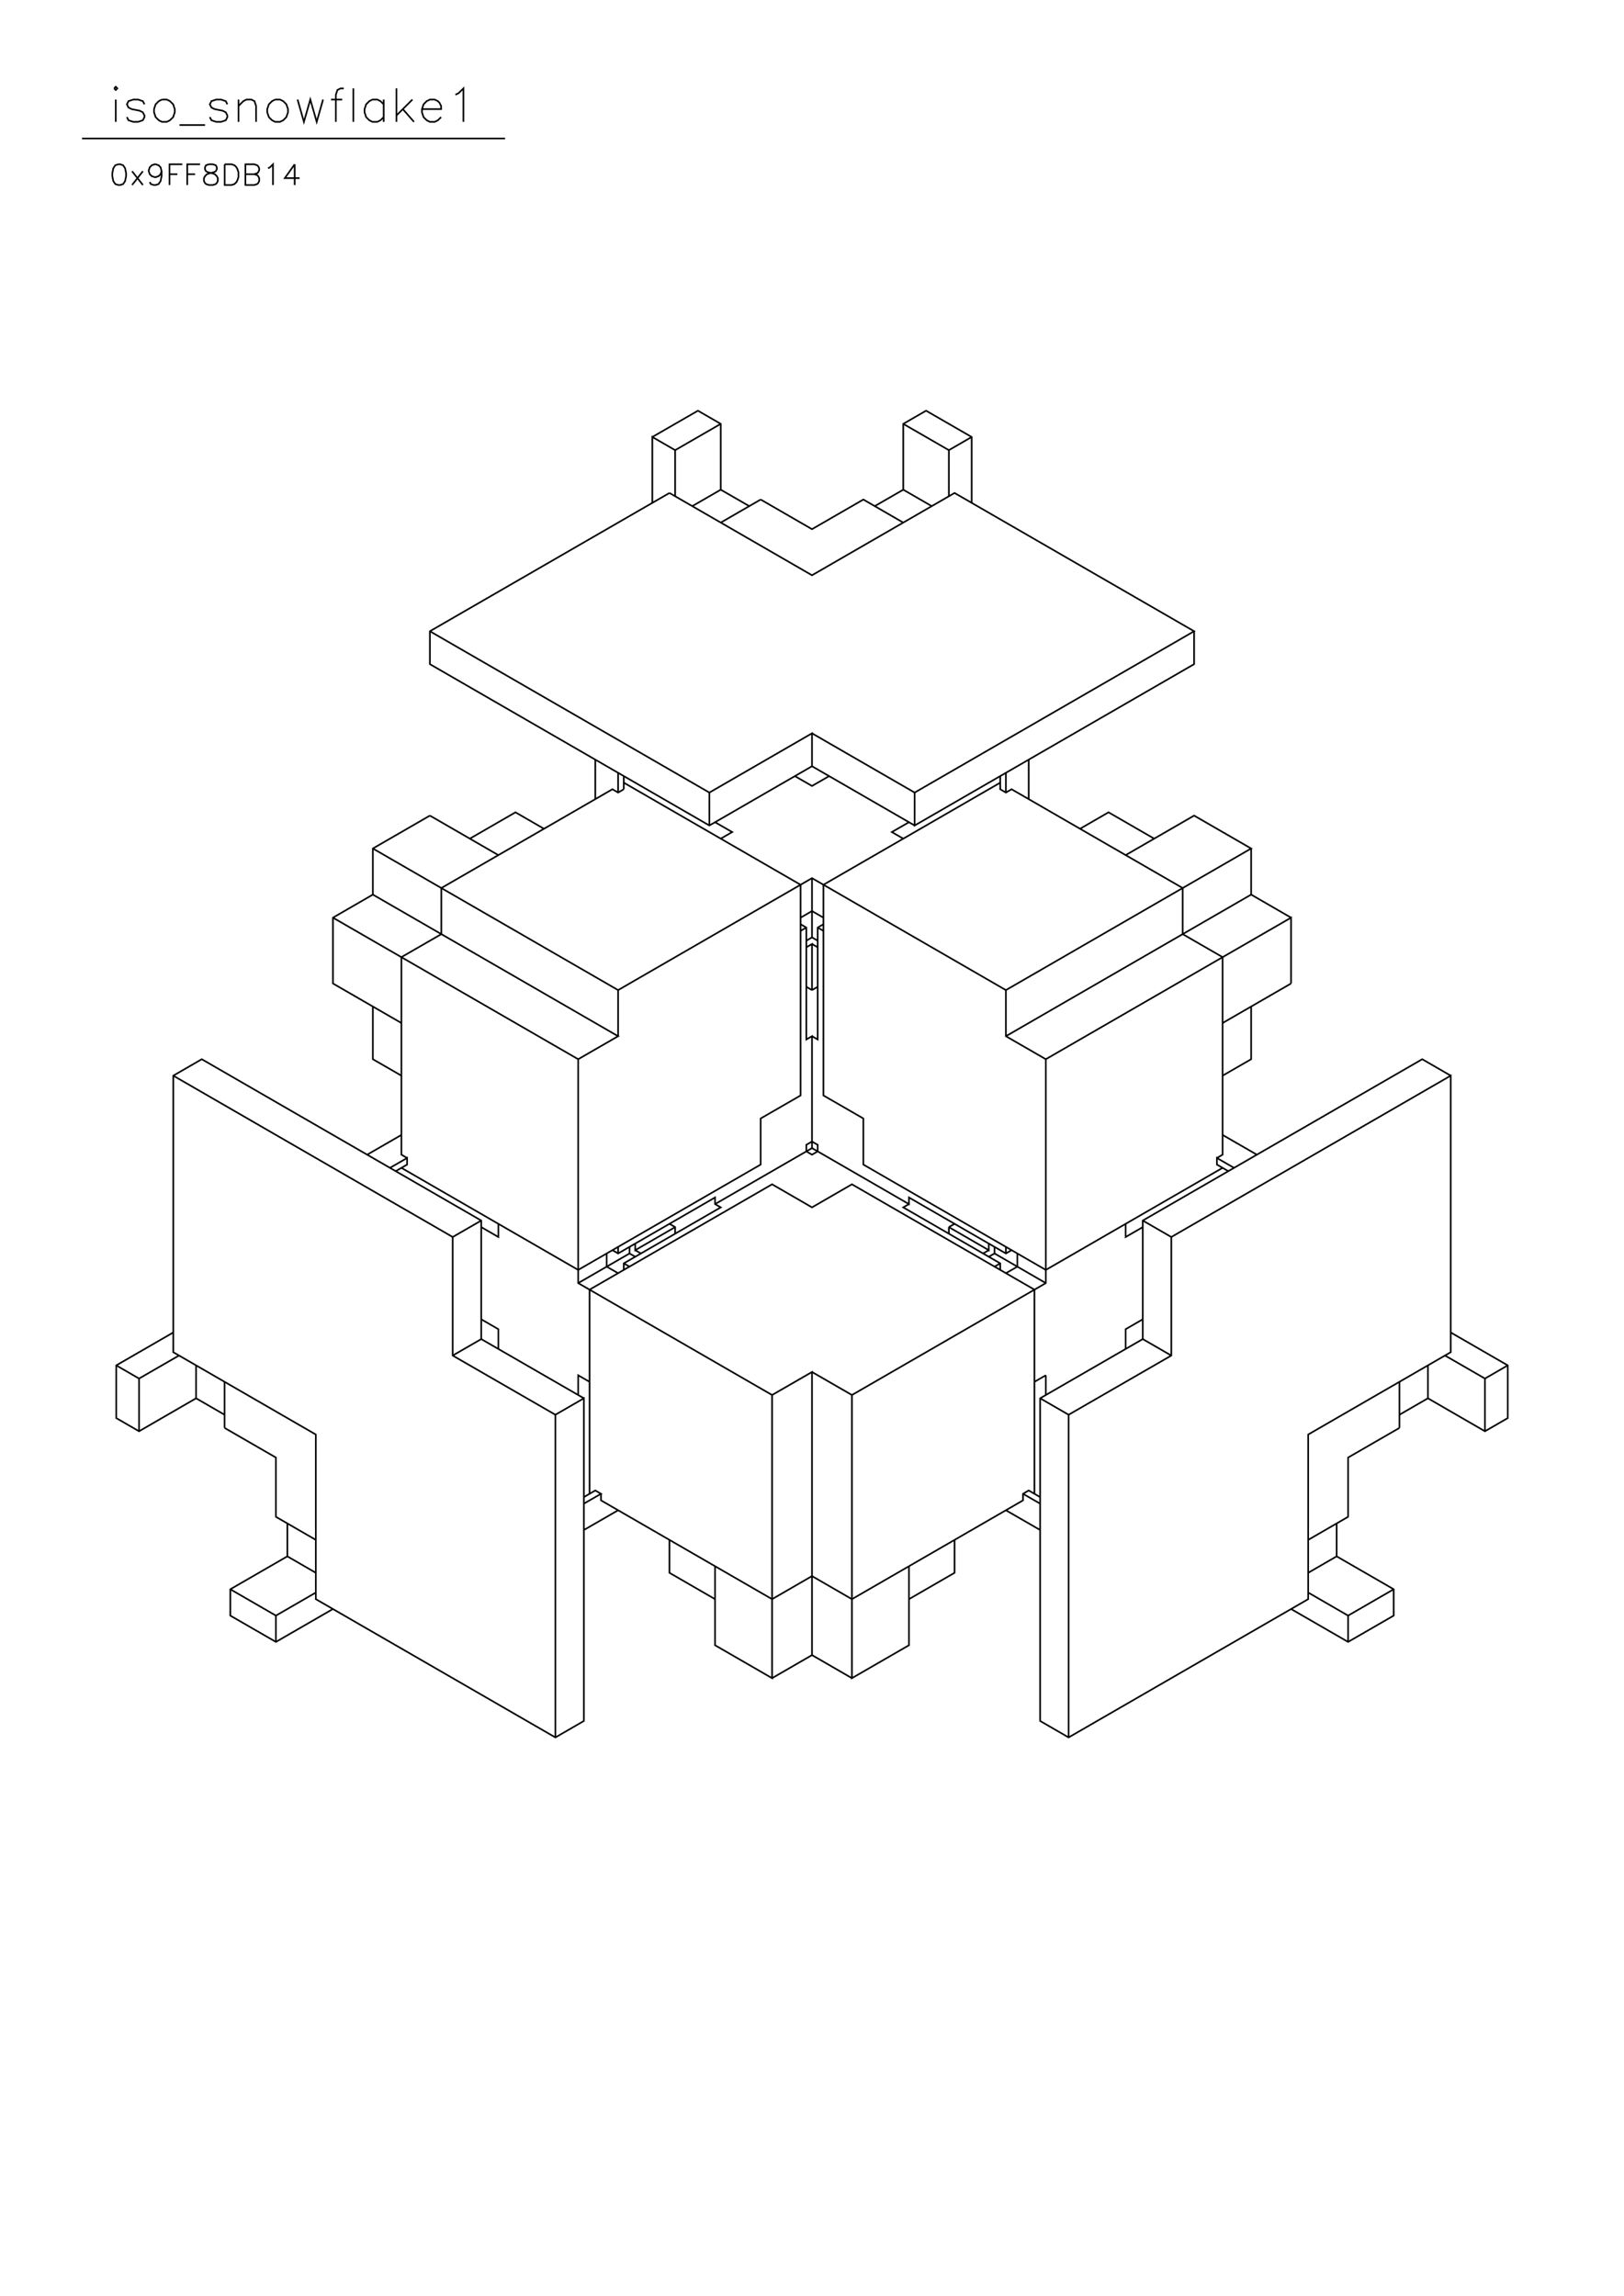 <?xml version="1.0" standalone="no"?>
<svg width="29.7cm" height="42cm" version="1.1" xmlns="http://www.w3.org/2000/svg" viewBox="0.0 0.0 29.7 42">
<path d="M11.93 7.993L12.764 7.512L13.181 7.753L13.181 8.957L12.66 9.258" stroke-width="0.03" stroke="#000000" fill="none"/>
<path d="M12.347 9.077L12.347 8.234L11.93 7.993L11.93 9.198" stroke-width="0.03" stroke="#000000" fill="none"/>
<path d="M12.243 9.017L7.862 11.546L7.862 12.148L12.973 15.099L14.85 14.015L14.85 13.413L12.973 14.497L12.973 15.099" stroke-width="0.03" stroke="#000000" fill="none"/>
<path d="M13.077 15.039L13.39 15.219L13.181 15.34" stroke-width="0.03" stroke="#000000" fill="none"/>
<path d="M12.973 14.497L7.862 11.546" stroke-width="0.03" stroke="#000000" fill="none"/>
<path d="M7.862 14.918L6.819 15.52L6.819 16.363L11.304 18.953L10.574 19.374L10.574 23.469L14.12 25.516L14.12 30.695L13.077 30.093L13.077 28.647" stroke-width="0.03" stroke="#000000" fill="none"/>
<path d="M13.077 29.25L12.243 28.768L12.243 28.166" stroke-width="0.03" stroke="#000000" fill="none"/>
<path d="M11.304 27.624L10.678 27.985" stroke-width="0.03" stroke="#000000" fill="none"/>
<path d="M10.678 27.503L10.991 27.323L10.887 27.262L10.678 27.383" stroke-width="0.03" stroke="#000000" fill="none"/>
<path d="M10.782 27.323L10.782 23.589L14.12 21.662L14.85 22.084L15.58 21.662L18.918 23.589L18.918 27.323" stroke-width="0.03" stroke="#000000" fill="none"/>
<path d="M19.022 27.383L18.813 27.262L18.709 27.323L18.709 27.443L15.58 29.25L14.85 28.828L14.12 29.25L10.991 27.443L10.991 27.323" stroke-width="0.03" stroke="#000000" fill="none"/>
<path d="M10.157 25.877L10.678 25.576L10.678 31.478L10.157 31.779L5.776 29.25L5.776 26.239L3.169 24.733L3.169 19.675L3.69 19.374L8.801 22.325L8.801 24.493L10.678 25.576" stroke-width="0.03" stroke="#000000" fill="none"/>
<path d="M10.574 25.516L10.574 25.155L10.782 25.275" stroke-width="0.03" stroke="#000000" fill="none"/>
<path d="M10.157 25.877L10.157 31.779" stroke-width="0.03" stroke="#000000" fill="none"/>
<path d="M14.12 30.695L14.85 30.273L14.85 25.095L14.12 25.516" stroke-width="0.03" stroke="#000000" fill="none"/>
<path d="M14.85 25.095L15.58 25.516L15.58 30.695L16.623 30.093L16.623 28.647" stroke-width="0.03" stroke="#000000" fill="none"/>
<path d="M16.623 29.25L17.457 28.768L17.457 28.166" stroke-width="0.03" stroke="#000000" fill="none"/>
<path d="M18.396 27.624L19.022 27.985" stroke-width="0.03" stroke="#000000" fill="none"/>
<path d="M19.022 27.503L18.709 27.323" stroke-width="0.03" stroke="#000000" fill="none"/>
<path d="M19.543 25.877L21.421 24.794L21.421 22.626L26.531 19.675L26.531 24.733L23.924 26.239L23.924 29.25L19.543 31.779L19.022 31.478L19.022 25.576L20.899 24.493L21.421 24.794" stroke-width="0.03" stroke="#000000" fill="none"/>
<path d="M20.899 24.493L20.899 22.325L26.01 19.374L26.531 19.675" stroke-width="0.03" stroke="#000000" fill="none"/>
<path d="M23.611 17.989L22.359 18.712" stroke-width="0.03" stroke="#000000" fill="none"/>
<path d="M22.881 18.411L22.881 19.374L22.359 19.675" stroke-width="0.03" stroke="#000000" fill="none"/>
<path d="M22.359 20.759L22.985 21.12" stroke-width="0.03" stroke="#000000" fill="none"/>
<path d="M22.568 21.361L22.255 21.181L22.255 21.301L22.464 21.422" stroke-width="0.03" stroke="#000000" fill="none"/>
<path d="M22.359 21.361L19.126 23.228L15.789 21.301L15.789 20.458L15.059 20.037L15.059 16.183L18.292 14.316" stroke-width="0.03" stroke="#000000" fill="none"/>
<path d="M18.292 14.196L18.292 14.436L18.396 14.497L18.5 14.436L21.629 16.243L21.629 17.086L22.359 17.507L22.359 21.12L22.255 21.181" stroke-width="0.03" stroke="#000000" fill="none"/>
<path d="M21.421 22.626L20.899 22.325" stroke-width="0.03" stroke="#000000" fill="none"/>
<path d="M20.899 22.445L20.586 22.626L20.586 22.385" stroke-width="0.03" stroke="#000000" fill="none"/>
<path d="M20.899 24.131L20.586 24.312L20.586 24.673" stroke-width="0.03" stroke="#000000" fill="none"/>
<path d="M19.126 25.155L18.918 25.275" stroke-width="0.03" stroke="#000000" fill="none"/>
<path d="M19.126 25.155L19.126 25.516" stroke-width="0.03" stroke="#000000" fill="none"/>
<path d="M19.022 25.576L19.543 25.877L19.543 31.779" stroke-width="0.03" stroke="#000000" fill="none"/>
<path d="M15.58 30.695L14.85 30.273" stroke-width="0.03" stroke="#000000" fill="none"/>
<path d="M15.58 25.516L19.126 23.469L19.126 19.374L18.396 18.953L18.396 18.11L22.881 15.52L21.838 14.918L20.586 15.641" stroke-width="0.03" stroke="#000000" fill="none"/>
<path d="M21.108 15.34L20.273 14.858L19.752 15.159" stroke-width="0.03" stroke="#000000" fill="none"/>
<path d="M18.813 14.617L18.813 13.895" stroke-width="0.03" stroke="#000000" fill="none"/>
<path d="M18.396 14.135L18.396 14.497" stroke-width="0.03" stroke="#000000" fill="none"/>
<path d="M16.727 14.497L21.838 11.546L17.457 9.017L14.85 10.522L12.243 9.017" stroke-width="0.03" stroke="#000000" fill="none"/>
<path d="M12.347 8.234L13.181 7.753" stroke-width="0.03" stroke="#000000" fill="none"/>
<path d="M13.181 8.957L13.703 9.258" stroke-width="0.03" stroke="#000000" fill="none"/>
<path d="M13.911 9.137L13.181 9.559" stroke-width="0.03" stroke="#000000" fill="none"/>
<path d="M13.911 9.137L14.85 9.679L15.789 9.137L16.519 9.559" stroke-width="0.03" stroke="#000000" fill="none"/>
<path d="M15.997 9.258L16.519 8.957L16.519 7.753L16.936 7.512L17.77 7.993L17.77 9.198" stroke-width="0.03" stroke="#000000" fill="none"/>
<path d="M17.353 9.077L17.353 8.234L16.519 7.753" stroke-width="0.03" stroke="#000000" fill="none"/>
<path d="M17.353 8.234L17.77 7.993" stroke-width="0.03" stroke="#000000" fill="none"/>
<path d="M17.04 9.258L16.519 8.957" stroke-width="0.03" stroke="#000000" fill="none"/>
<path d="M14.85 13.413L16.727 14.497L16.727 15.099L21.838 12.148L21.838 11.546" stroke-width="0.03" stroke="#000000" fill="none"/>
<path d="M22.881 15.52L22.881 16.363L18.396 18.953" stroke-width="0.03" stroke="#000000" fill="none"/>
<path d="M18.396 18.11L14.85 16.062L11.304 18.11L11.304 18.953" stroke-width="0.03" stroke="#000000" fill="none"/>
<path d="M11.304 18.11L6.819 15.52" stroke-width="0.03" stroke="#000000" fill="none"/>
<path d="M6.819 16.363L6.089 16.785L6.089 17.989L7.341 18.712" stroke-width="0.03" stroke="#000000" fill="none"/>
<path d="M6.819 18.411L6.819 19.374L7.341 19.675" stroke-width="0.03" stroke="#000000" fill="none"/>
<path d="M7.341 20.759L6.715 21.12" stroke-width="0.03" stroke="#000000" fill="none"/>
<path d="M7.132 21.361L7.445 21.181L7.445 21.301L7.236 21.422" stroke-width="0.03" stroke="#000000" fill="none"/>
<path d="M7.341 21.361L10.574 23.228L13.911 21.301L13.911 20.458L14.641 20.037L14.641 16.183L11.408 14.316" stroke-width="0.03" stroke="#000000" fill="none"/>
<path d="M11.408 14.436L11.304 14.497L11.2 14.436L8.071 16.243L8.071 17.086L7.341 17.507L7.341 21.12L7.445 21.181" stroke-width="0.03" stroke="#000000" fill="none"/>
<path d="M8.279 22.626L8.801 22.325" stroke-width="0.03" stroke="#000000" fill="none"/>
<path d="M8.801 22.445L9.114 22.626L9.114 22.385" stroke-width="0.03" stroke="#000000" fill="none"/>
<path d="M8.279 22.626L8.279 24.794L10.157 25.877" stroke-width="0.03" stroke="#000000" fill="none"/>
<path d="M9.114 24.673L9.114 24.312L8.801 24.131" stroke-width="0.03" stroke="#000000" fill="none"/>
<path d="M8.801 24.493L8.279 24.794" stroke-width="0.03" stroke="#000000" fill="none"/>
<path d="M8.279 22.626L3.169 19.675" stroke-width="0.03" stroke="#000000" fill="none"/>
<path d="M6.089 16.785L10.574 19.374" stroke-width="0.03" stroke="#000000" fill="none"/>
<path d="M12.243 22.385L12.347 22.445L12.347 22.566" stroke-width="0.03" stroke="#000000" fill="none"/>
<path d="M12.347 22.445L11.617 22.867L11.617 22.746" stroke-width="0.03" stroke="#000000" fill="none"/>
<path d="M11.513 22.806L11.513 22.927L11.617 22.987" stroke-width="0.03" stroke="#000000" fill="none"/>
<path d="M11.513 22.927L10.574 23.469" stroke-width="0.03" stroke="#000000" fill="none"/>
<path d="M11.095 23.168L11.095 22.927" stroke-width="0.03" stroke="#000000" fill="none"/>
<path d="M11.2 22.867L11.304 22.927L13.077 21.903L13.077 22.024L13.181 22.084L11.408 23.108L11.408 23.228" stroke-width="0.03" stroke="#000000" fill="none"/>
<path d="M11.408 23.108L11.513 23.168" stroke-width="0.03" stroke="#000000" fill="none"/>
<path d="M11.304 23.288L11.095 23.168" stroke-width="0.03" stroke="#000000" fill="none"/>
<path d="M11.304 22.927L11.304 22.806" stroke-width="0.03" stroke="#000000" fill="none"/>
<path d="M11.617 22.867L11.721 22.927" stroke-width="0.03" stroke="#000000" fill="none"/>
<path d="M13.077 22.024L14.85 21L16.623 22.024L16.623 21.903L18.396 22.927L18.5 22.867" stroke-width="0.03" stroke="#000000" fill="none"/>
<path d="M18.396 22.806L18.396 22.927" stroke-width="0.03" stroke="#000000" fill="none"/>
<path d="M18.605 22.927L18.605 23.168L18.396 23.288" stroke-width="0.03" stroke="#000000" fill="none"/>
<path d="M18.292 23.228L18.292 23.108L16.519 22.084L16.623 22.024" stroke-width="0.03" stroke="#000000" fill="none"/>
<path d="M17.353 22.445L17.457 22.385" stroke-width="0.03" stroke="#000000" fill="none"/>
<path d="M17.353 22.445L17.353 22.566" stroke-width="0.03" stroke="#000000" fill="none"/>
<path d="M17.353 22.445L18.083 22.867L18.083 22.746" stroke-width="0.03" stroke="#000000" fill="none"/>
<path d="M18.188 22.806L18.188 22.927L18.083 22.987" stroke-width="0.03" stroke="#000000" fill="none"/>
<path d="M18.188 22.927L19.126 23.469" stroke-width="0.03" stroke="#000000" fill="none"/>
<path d="M18.292 23.108L18.188 23.168" stroke-width="0.03" stroke="#000000" fill="none"/>
<path d="M18.083 22.867L17.979 22.927" stroke-width="0.03" stroke="#000000" fill="none"/>
<path d="M14.954 21.06L14.85 21.12L14.746 21.06L14.746 20.94L14.85 20.88L14.954 20.94L14.954 21.06" stroke-width="0.03" stroke="#000000" fill="none"/>
<path d="M14.85 21L14.85 18.953L14.746 19.013L14.746 16.966L14.641 16.905" stroke-width="0.03" stroke="#000000" fill="none"/>
<path d="M14.641 16.785L14.85 16.664L15.059 16.785" stroke-width="0.03" stroke="#000000" fill="none"/>
<path d="M15.059 16.905L14.954 16.966L14.954 19.013L14.85 18.953" stroke-width="0.03" stroke="#000000" fill="none"/>
<path d="M14.85 18.11L14.954 18.049" stroke-width="0.03" stroke="#000000" fill="none"/>
<path d="M14.85 18.11L14.85 17.267L14.746 17.327" stroke-width="0.03" stroke="#000000" fill="none"/>
<path d="M14.746 17.206L14.85 17.146L14.85 16.062" stroke-width="0.03" stroke="#000000" fill="none"/>
<path d="M14.746 16.966L14.641 17.026" stroke-width="0.03" stroke="#000000" fill="none"/>
<path d="M14.85 17.146L14.954 17.206" stroke-width="0.03" stroke="#000000" fill="none"/>
<path d="M14.954 17.327L14.85 17.267" stroke-width="0.03" stroke="#000000" fill="none"/>
<path d="M14.954 16.966L15.059 17.026" stroke-width="0.03" stroke="#000000" fill="none"/>
<path d="M14.746 18.049L14.85 18.11" stroke-width="0.03" stroke="#000000" fill="none"/>
<path d="M16.519 15.34L16.31 15.219L16.623 15.039" stroke-width="0.03" stroke="#000000" fill="none"/>
<path d="M16.727 15.099L14.85 14.015" stroke-width="0.03" stroke="#000000" fill="none"/>
<path d="M15.163 14.196L14.85 14.376L14.537 14.196" stroke-width="0.03" stroke="#000000" fill="none"/>
<path d="M11.408 14.196L11.408 14.436" stroke-width="0.03" stroke="#000000" fill="none"/>
<path d="M11.304 14.497L11.304 14.135" stroke-width="0.03" stroke="#000000" fill="none"/>
<path d="M10.887 13.895L10.887 14.617" stroke-width="0.03" stroke="#000000" fill="none"/>
<path d="M9.948 15.159L9.427 14.858L8.592 15.34" stroke-width="0.03" stroke="#000000" fill="none"/>
<path d="M9.114 15.641L7.862 14.918" stroke-width="0.03" stroke="#000000" fill="none"/>
<path d="M3.169 24.372L2.126 24.974L2.126 25.938L2.543 26.179L3.586 25.576L4.107 25.877" stroke-width="0.03" stroke="#000000" fill="none"/>
<path d="M4.107 26.118L4.107 25.275" stroke-width="0.03" stroke="#000000" fill="none"/>
<path d="M3.586 24.974L3.586 25.576" stroke-width="0.03" stroke="#000000" fill="none"/>
<path d="M4.107 26.118L5.046 26.66L5.046 27.744L5.776 28.166" stroke-width="0.03" stroke="#000000" fill="none"/>
<path d="M5.255 27.865L5.255 28.467L4.212 29.069L4.212 29.551L5.046 30.032L6.089 29.43" stroke-width="0.03" stroke="#000000" fill="none"/>
<path d="M5.776 29.129L5.046 29.551L4.212 29.069" stroke-width="0.03" stroke="#000000" fill="none"/>
<path d="M5.046 29.551L5.046 30.032" stroke-width="0.03" stroke="#000000" fill="none"/>
<path d="M5.776 28.768L5.255 28.467" stroke-width="0.03" stroke="#000000" fill="none"/>
<path d="M2.543 26.179L2.543 25.215L3.273 24.794" stroke-width="0.03" stroke="#000000" fill="none"/>
<path d="M2.543 25.215L2.126 24.974" stroke-width="0.03" stroke="#000000" fill="none"/>
<path d="M19.126 19.374L23.611 16.785L23.611 17.989" stroke-width="0.03" stroke="#000000" fill="none"/>
<path d="M23.611 16.785L22.881 16.363" stroke-width="0.03" stroke="#000000" fill="none"/>
<path d="M26.531 24.372L27.574 24.974L27.574 25.938L27.157 26.179L26.114 25.576L25.593 25.877" stroke-width="0.03" stroke="#000000" fill="none"/>
<path d="M25.593 26.118L24.654 26.66L24.654 27.744L23.924 28.166" stroke-width="0.03" stroke="#000000" fill="none"/>
<path d="M24.445 27.865L24.445 28.467L25.488 29.069L25.488 29.551L24.654 30.032L23.611 29.43" stroke-width="0.03" stroke="#000000" fill="none"/>
<path d="M23.924 29.129L24.654 29.551L25.488 29.069" stroke-width="0.03" stroke="#000000" fill="none"/>
<path d="M24.654 29.551L24.654 30.032" stroke-width="0.03" stroke="#000000" fill="none"/>
<path d="M23.924 28.768L24.445 28.467" stroke-width="0.03" stroke="#000000" fill="none"/>
<path d="M25.593 26.118L25.593 25.275" stroke-width="0.03" stroke="#000000" fill="none"/>
<path d="M26.114 24.974L26.114 25.576" stroke-width="0.03" stroke="#000000" fill="none"/>
<path d="M26.427 24.794L27.157 25.215L27.157 26.179" stroke-width="0.03" stroke="#000000" fill="none"/>
<path d="M27.157 25.215L27.574 24.974" stroke-width="0.03" stroke="#000000" fill="none"/>
<path d="M9.237 2.533L1.5 2.533" stroke-width="0.03" stroke="#000000" fill="none"/>
<path d="M2.117 2.229L2.117 1.821" stroke-width="0.03" stroke="#000000" fill="none"/>
<path d="M2.087 1.617L2.117 1.646L2.146 1.617L2.117 1.587L2.087 1.617" stroke-width="0.03" stroke="#000000" fill="none"/>
<path d="M2.321 2.142L2.35 2.2L2.438 2.229L2.525 2.229L2.612 2.2L2.642 2.142L2.642 2.112L2.612 2.054L2.554 2.025L2.408 1.996L2.35 1.967L2.321 1.908L2.35 1.85L2.438 1.821L2.525 1.821L2.612 1.85L2.642 1.908" stroke-width="0.03" stroke="#000000" fill="none"/>
<path d="M2.962 1.821L2.904 1.85L2.846 1.908L2.817 1.996L2.817 2.054L2.846 2.142L2.904 2.2L2.962 2.229L3.05 2.229L3.108 2.2L3.167 2.142L3.196 2.054L3.196 1.996L3.167 1.908L3.108 1.85L3.05 1.821L2.962 1.821" stroke-width="0.03" stroke="#000000" fill="none"/>
<path d="M3.283 2.287L3.75 2.287" stroke-width="0.03" stroke="#000000" fill="none"/>
<path d="M3.837 2.142L3.867 2.2L3.954 2.229L4.042 2.229L4.129 2.2L4.158 2.142L4.158 2.112L4.129 2.054L4.071 2.025L3.925 1.996L3.867 1.967L3.837 1.908L3.867 1.85L3.954 1.821L4.042 1.821L4.129 1.85L4.158 1.908" stroke-width="0.03" stroke="#000000" fill="none"/>
<path d="M4.362 1.938L4.45 1.85L4.508 1.821L4.596 1.821L4.654 1.85L4.683 1.938L4.683 2.229" stroke-width="0.03" stroke="#000000" fill="none"/>
<path d="M4.362 2.229L4.362 1.821" stroke-width="0.03" stroke="#000000" fill="none"/>
<path d="M5.033 1.821L4.975 1.85L4.917 1.908L4.887 1.996L4.887 2.054L4.917 2.142L4.975 2.2L5.033 2.229L5.121 2.229L5.179 2.2L5.237 2.142L5.267 2.054L5.267 1.996L5.237 1.908L5.179 1.85L5.121 1.821L5.033 1.821" stroke-width="0.03" stroke="#000000" fill="none"/>
<path d="M5.442 1.821L5.558 2.229L5.675 1.821L5.792 2.229L5.908 1.821" stroke-width="0.03" stroke="#000000" fill="none"/>
<path d="M6.054 1.821L6.258 1.821" stroke-width="0.03" stroke="#000000" fill="none"/>
<path d="M6.287 1.617L6.229 1.617L6.171 1.646L6.142 1.733L6.142 2.229" stroke-width="0.03" stroke="#000000" fill="none"/>
<path d="M6.462 2.229L6.462 1.617" stroke-width="0.03" stroke="#000000" fill="none"/>
<path d="M7.017 1.821L7.017 2.229" stroke-width="0.03" stroke="#000000" fill="none"/>
<path d="M7.017 2.142L6.958 2.2L6.9 2.229L6.812 2.229L6.754 2.2L6.696 2.142L6.667 2.054L6.667 1.996L6.696 1.908L6.754 1.85L6.812 1.821L6.9 1.821L6.958 1.85L7.017 1.908" stroke-width="0.03" stroke="#000000" fill="none"/>
<path d="M7.25 2.112L7.542 1.821" stroke-width="0.03" stroke="#000000" fill="none"/>
<path d="M7.367 1.996L7.571 2.229" stroke-width="0.03" stroke="#000000" fill="none"/>
<path d="M7.717 1.996L8.067 1.996L8.067 1.938L8.037 1.879L8.008 1.85L7.95 1.821L7.862 1.821L7.804 1.85L7.746 1.908L7.717 1.996L7.717 2.054L7.746 2.142L7.804 2.2L7.862 2.229L7.95 2.229L8.008 2.2L8.067 2.142" stroke-width="0.03" stroke="#000000" fill="none"/>
<path d="M8.475 2.229L8.475 1.617L8.387 1.704L8.329 1.733" stroke-width="0.03" stroke="#000000" fill="none"/>
<path d="M7.25 1.617L7.25 2.229" stroke-width="0.03" stroke="#000000" fill="none"/>
<path d="M5.389 3.005L5.209 3.258L5.479 3.258" stroke-width="0.03" stroke="#000000" fill="none"/>
<path d="M5.389 3.384L5.389 3.005" stroke-width="0.03" stroke="#000000" fill="none"/>
<path d="M4.902 3.078L4.938 3.06L4.992 3.005L4.992 3.384" stroke-width="0.03" stroke="#000000" fill="none"/>
<path d="M4.65 3.186L4.704 3.168L4.722 3.15L4.74 3.114L4.74 3.078L4.722 3.041L4.704 3.023L4.65 3.005L4.488 3.005L4.488 3.384L4.65 3.384L4.704 3.366L4.722 3.348L4.74 3.312L4.74 3.258L4.722 3.222L4.704 3.204L4.65 3.186L4.488 3.186" stroke-width="0.03" stroke="#000000" fill="none"/>
<path d="M4.109 3.005L4.109 3.384L4.235 3.384L4.289 3.366L4.325 3.33L4.343 3.294L4.361 3.24L4.361 3.15L4.343 3.096L4.325 3.06L4.289 3.023L4.235 3.005L4.109 3.005" stroke-width="0.03" stroke="#000000" fill="none"/>
<path d="M3.821 3.005L3.767 3.023L3.749 3.06L3.749 3.096L3.767 3.132L3.803 3.15L3.875 3.168L3.929 3.186L3.965 3.222L3.983 3.258L3.983 3.312L3.965 3.348L3.947 3.366L3.893 3.384L3.821 3.384L3.767 3.366L3.749 3.348L3.73 3.312L3.73 3.258L3.749 3.222L3.785 3.186L3.839 3.168L3.911 3.15L3.947 3.132L3.965 3.096L3.965 3.06L3.947 3.023L3.893 3.005L3.821 3.005" stroke-width="0.03" stroke="#000000" fill="none"/>
<path d="M3.658 3.005L3.424 3.005L3.424 3.384" stroke-width="0.03" stroke="#000000" fill="none"/>
<path d="M3.424 3.186L3.568 3.186" stroke-width="0.03" stroke="#000000" fill="none"/>
<path d="M3.334 3.005L3.1 3.005L3.1 3.384" stroke-width="0.03" stroke="#000000" fill="none"/>
<path d="M3.1 3.186L3.244 3.186" stroke-width="0.03" stroke="#000000" fill="none"/>
<path d="M2.955 3.132L2.937 3.186L2.901 3.222L2.847 3.24L2.829 3.24L2.775 3.222L2.739 3.186L2.721 3.132L2.721 3.114L2.739 3.06L2.775 3.023L2.829 3.005L2.847 3.005L2.901 3.023L2.937 3.06L2.955 3.132L2.955 3.222L2.937 3.312L2.901 3.366L2.847 3.384L2.811 3.384L2.757 3.366L2.739 3.33" stroke-width="0.03" stroke="#000000" fill="none"/>
<path d="M2.613 3.384L2.415 3.132" stroke-width="0.03" stroke="#000000" fill="none"/>
<path d="M2.613 3.132L2.415 3.384" stroke-width="0.03" stroke="#000000" fill="none"/>
<path d="M2.162 3.005L2.108 3.023L2.072 3.078L2.054 3.168L2.054 3.222L2.072 3.312L2.108 3.366L2.162 3.384L2.198 3.384L2.252 3.366L2.288 3.312L2.306 3.222L2.306 3.168L2.288 3.078L2.252 3.023L2.198 3.005L2.162 3.005" stroke-width="0.03" stroke="#000000" fill="none"/>
</svg>
